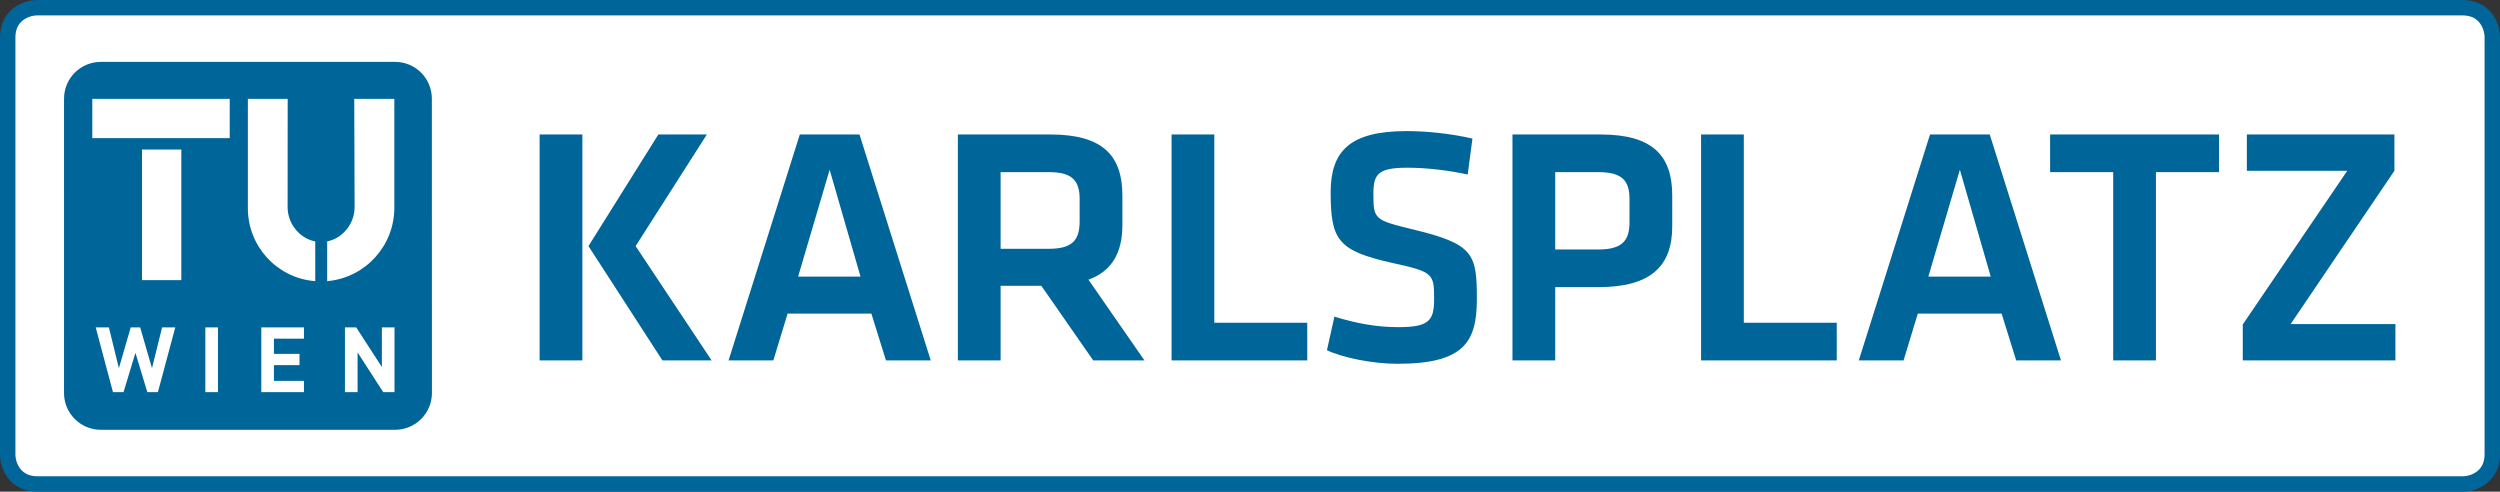 <?xml version="1.0" encoding="utf-8"?>
<!-- Generator: Adobe Illustrator 16.0.0, SVG Export Plug-In . SVG Version: 6.00 Build 0)  -->
<!DOCTYPE svg PUBLIC "-//W3C//DTD SVG 1.1//EN" "http://www.w3.org/Graphics/SVG/1.1/DTD/svg11.dtd">
<svg version="1.1" id="Ebene_1" xmlns="http://www.w3.org/2000/svg" xmlns:xlink="http://www.w3.org/1999/xlink" x="0px" y="0px"
	 width="810.709px" height="159.449px" viewBox="0 0 810.709 159.449" enable-background="new 0 0 810.709 159.449"
	 xml:space="preserve">
<rect x="0" y="0" width="810.709" height="159.449" fill="#333333" stroke="none"/>
<g>
	<path fill="#FFFFFF" d="M12.086,2.5C8.233,2.5,2.5,5.053,2.5,12.086v135.275c0,3.854,2.553,9.586,9.586,9.586h786.537
		c3.854,0,9.586-2.553,9.586-9.586V12.086c0-3.854-2.553-9.586-9.586-9.586H12.086L12.086,2.5z"/>
	<g>
		<defs>
			<rect id="SVGID_1_" width="810.709" height="159.449"/>
		</defs>
		<clipPath id="SVGID_2_">
			<use xlink:href="#SVGID_1_"  overflow="visible"/>
		</clipPath>
		<path clip-path="url(#SVGID_2_)" fill="none" stroke="#006699" stroke-width="5" d="M12.086,2.5C8.233,2.5,2.5,5.053,2.5,12.086
			v135.275c0,3.854,2.553,9.586,9.586,9.586h786.537c3.854,0,9.586-2.553,9.586-9.586V12.086c0-3.854-2.553-9.586-9.586-9.586
			H12.086L12.086,2.5z"/>
	</g>
	<path fill="#006699" d="M128.136,20.069c6.585,0,11.907,5.344,11.907,11.937l0.025,95.437c0,6.592-5.363,11.936-11.948,11.936
		H32.689c-6.585,0-11.932-5.344-11.932-11.936l0.008-95.437c0-6.593,5.33-11.937,11.915-11.937H128.136L128.136,20.069z"/>
	<path fill="#FFFFFF" d="M106.096,78.266c0.194-0.035,0.337-0.058,0.526-0.104c4.796-1.216,8.369-5.837,8.369-10.975l-0.11-35.132
		h12.993v35.317c0.013,12.273-9.308,22.48-21.252,23.742l-0.524,0.055L106.096,78.266L106.096,78.266z M102.23,91.17l-0.674-0.057
		c-11.943-1.248-21.177-11.339-21.177-23.612V32.055H93.29l-0.021,35.132c0,5.138,3.573,9.758,8.367,10.975
		c0.212,0.051,0.375,0.084,0.591,0.123L102.23,91.17L102.23,91.17z M70.693,127.166v-20.998h-4.099v20.998H70.693L70.693,127.166z
		 M98.565,127.166v-3.656h-9.732v-5.104h8.287v-3.656h-8.287v-4.924h9.732v-3.658H84.734v20.998H98.565L98.565,127.166z
		 M127.932,127.166v-20.998h-4.099v12.857l-8.316-12.857h-3.658v20.998h4.099v-12.889l8.317,12.889H127.932L127.932,127.166z
		 M56.839,106.168h-4.276L49.29,119.41l-3.834-13.242h-3.067l-3.834,13.242l-3.244-13.242h-4.276l5.603,20.998h3.42l3.864-12.74
		l3.863,12.74h3.421L56.839,106.168L56.839,106.168z M29.931,32.055h44.558v12.739H29.931V32.055L29.931,32.055z M46.054,90.832
		V48.499h12.739v42.333H46.054L46.054,90.832z"/>
	<path fill="#006699" d="M188.852,43.61h-13.86v73.259h13.86V43.61L188.852,43.61z M229.222,43.61h-15.73l-22.66,36.19l23.98,37.069
		h15.95L206.122,79.8L229.222,43.61L229.222,43.61z M287.302,116.869h14.52l-23.1-73.259h-19.36l-23.1,73.259h14.52l4.62-15.18
		h27.17L287.302,116.869L287.302,116.869z M269.042,55.05l10.01,34.649h-20.24L269.042,55.05L269.042,55.05z M371.121,116.869
		l-18.15-26.18c7.7-2.75,11-8.91,11-17.709v-9.57c0-12.87-6.27-19.8-23.32-19.8h-30.03v73.259h13.86V92.67h13.2l16.83,24.199
		H371.121L371.121,116.869z M350.111,64.51v7.26c0,6.16-2.42,8.91-10.01,8.91h-15.62V55.82h15.62
		C347.471,55.82,350.111,58.35,350.111,64.51L350.111,64.51z M393.781,43.61h-13.86v73.259h44V104.66h-30.141V43.61L393.781,43.61z
		 M478.92,96.959c0-14.629-0.99-17.819-20.68-22.549c-12.65-3.08-12.869-3.3-12.869-11.66c0-6.38,1.648-8.36,11-8.36
		c6.379,0,13.529,0.88,19.578,2.2l1.541-11.66c-7.26-1.65-14.961-2.42-21.34-2.42c-18.59,0-24.641,6.6-24.641,19.91
		c0,15.51,2.42,18.92,20.131,22.879c13.199,2.861,13.42,3.521,13.42,11.66c0,7.041-1.65,9.131-11.66,9.131
		c-7.26,0-13.859-1.32-20.68-3.41l-2.42,10.891c4.84,2.311,14.52,4.4,22.879,4.4C474.85,117.971,478.92,110.82,478.92,96.959
		L478.92,96.959z M490.469,116.869h13.861v-23.76h14.078c17.051,0,23.871-6.93,23.871-19.689V63.41c0-12.87-6.27-19.8-23.211-19.8
		h-28.6V116.869L490.469,116.869z M528.42,64.51v7.48c0,6.05-2.311,8.911-10.121,8.911H504.33V55.82h13.969
		C525.889,55.82,528.42,58.46,528.42,64.51L528.42,64.51z M565.488,43.61h-13.859v73.259h44V104.66h-30.141V43.61L565.488,43.61z
		 M653.816,116.869h14.52l-23.1-73.259h-19.359l-23.102,73.259h14.521l4.619-15.18h27.17L653.816,116.869L653.816,116.869z
		 M635.557,55.05l10.01,34.649h-20.24L635.557,55.05L635.557,55.05z M685.275,116.869h13.861V55.82h20.459V43.61h-54.779v12.21
		h20.459V116.869L685.275,116.869z M776.465,55.38V43.61h-47.85v11.77h32.561l-33.881,49.831v11.658h49.5V105.1h-33.99
		L776.465,55.38L776.465,55.38z"/>
</g>
</svg>
